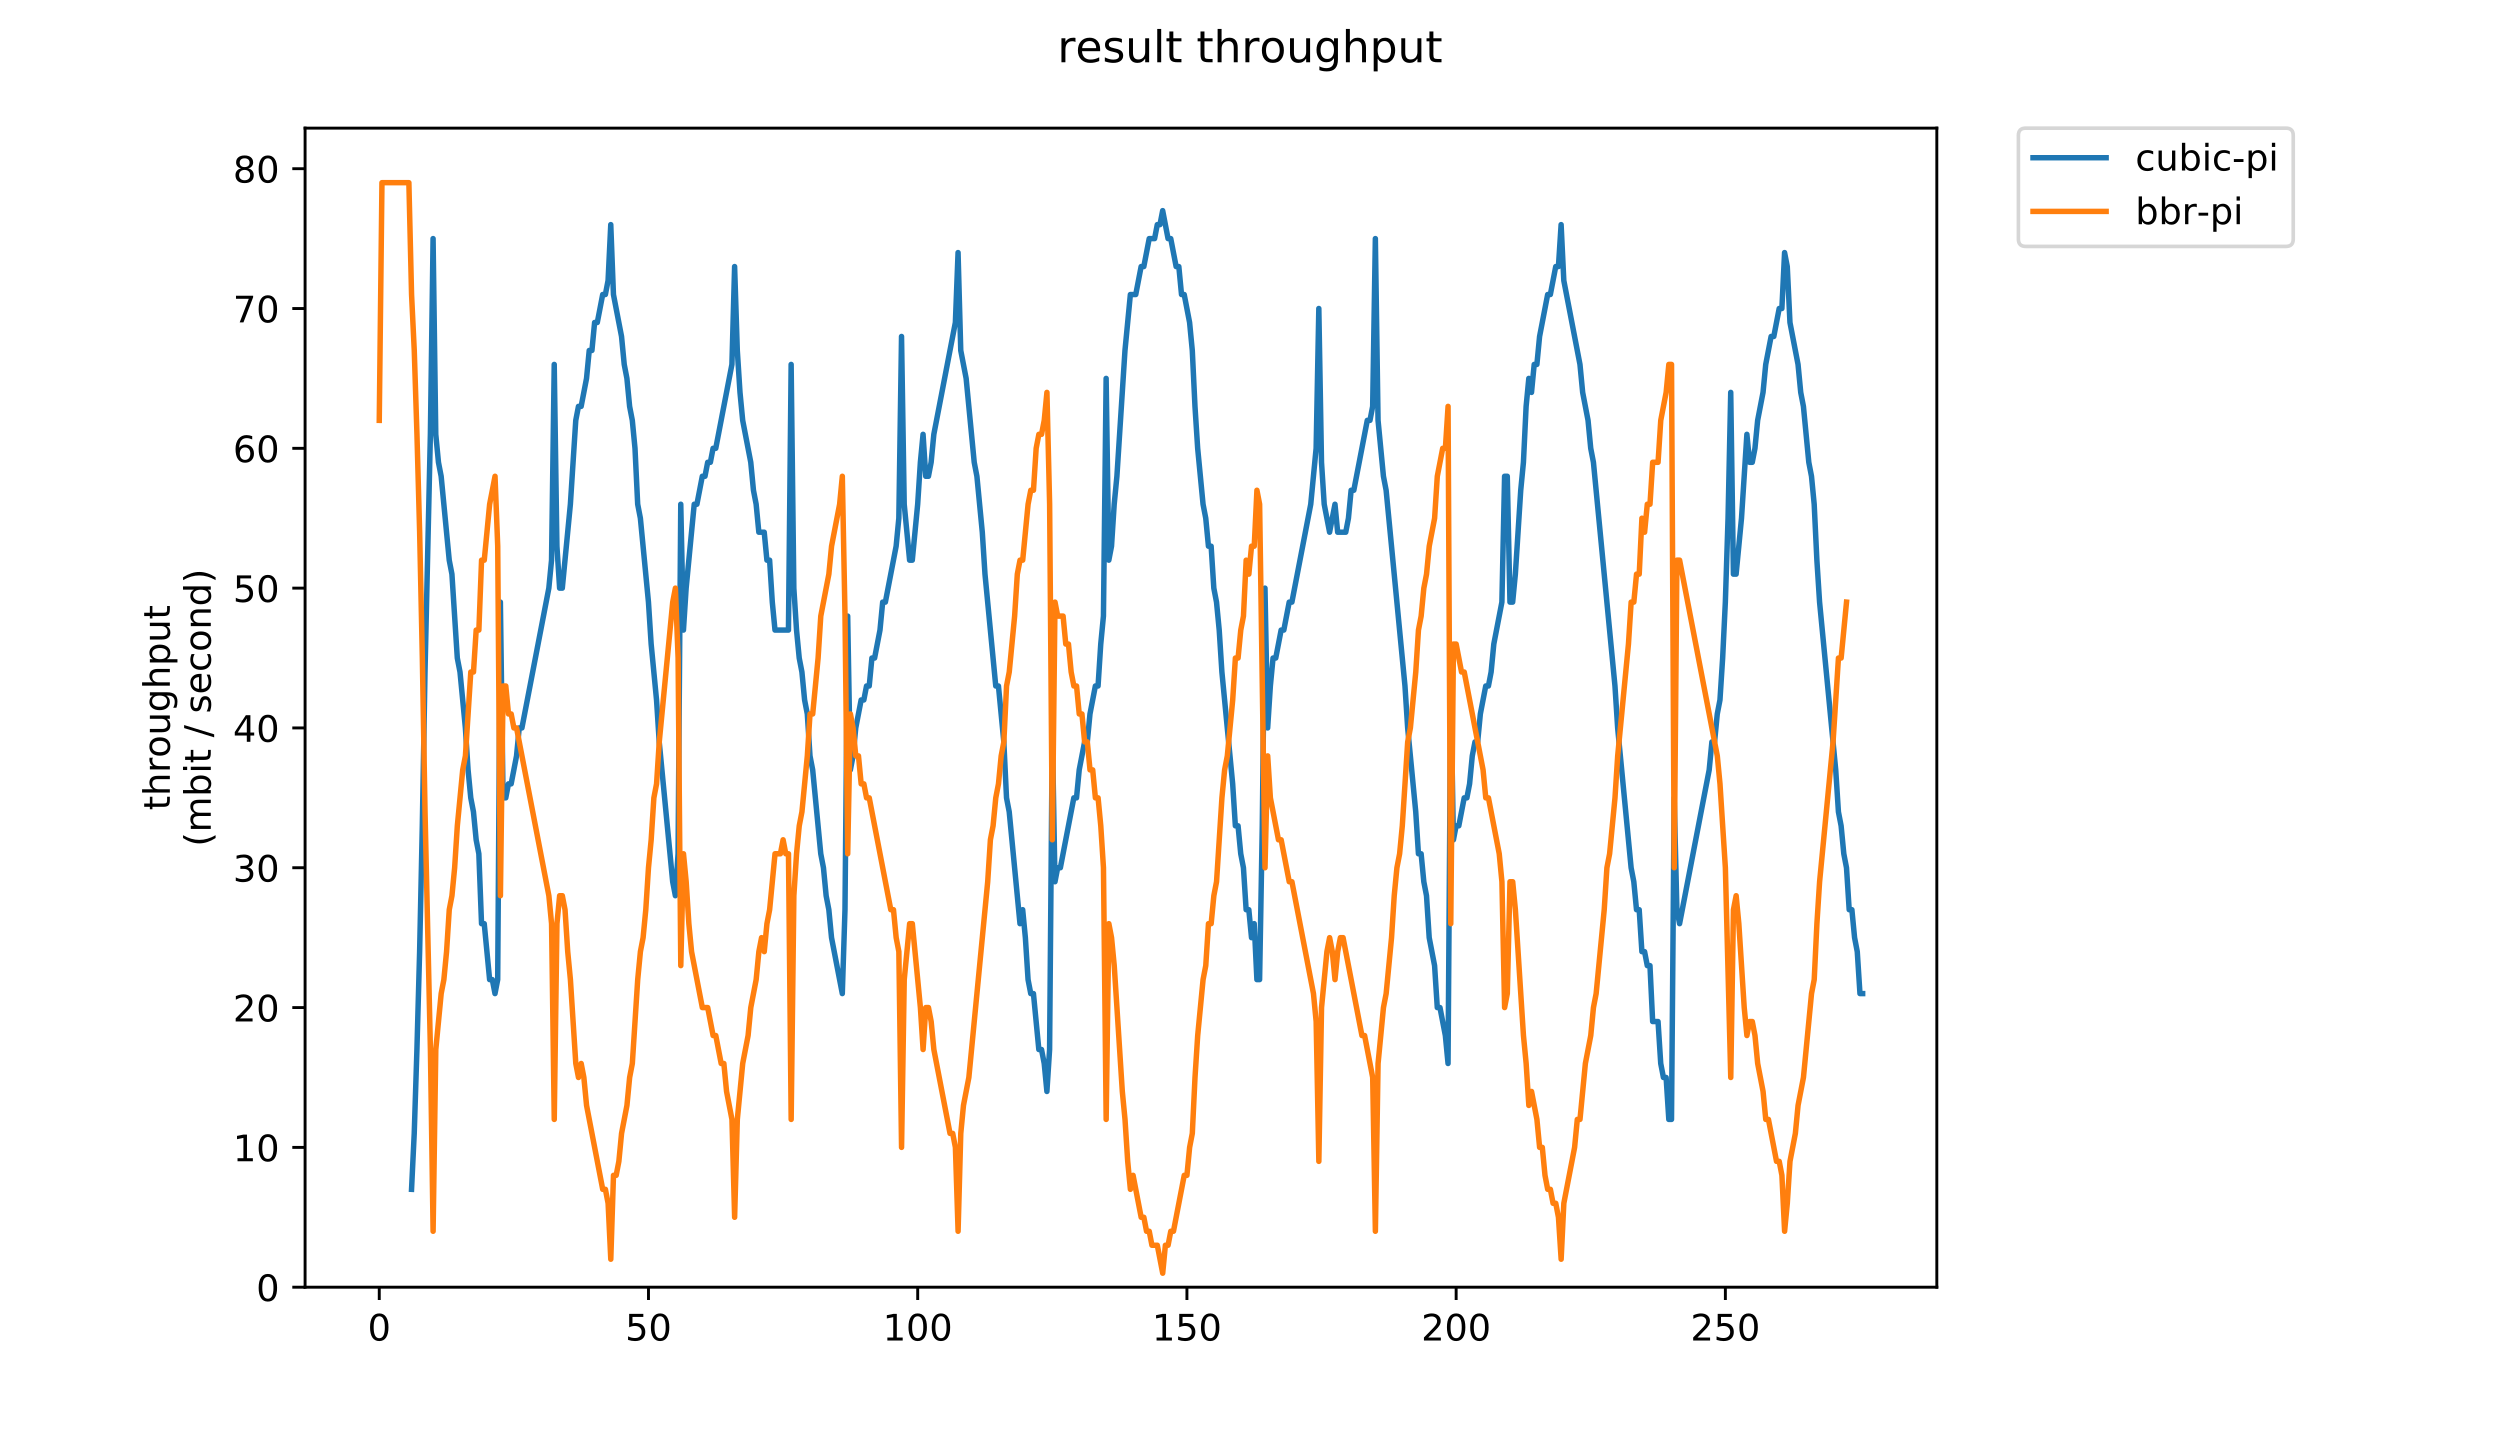 <?xml version="1.0" encoding="utf-8" standalone="no"?>
<!DOCTYPE svg PUBLIC "-//W3C//DTD SVG 1.1//EN"
  "http://www.w3.org/Graphics/SVG/1.1/DTD/svg11.dtd">
<!-- Created with matplotlib (https://matplotlib.org/) -->
<svg height="396pt" version="1.1" viewBox="0 0 684 396" width="684pt" xmlns="http://www.w3.org/2000/svg" xmlns:xlink="http://www.w3.org/1999/xlink">
 <defs>
  <style type="text/css">
*{stroke-linecap:butt;stroke-linejoin:round;}
  </style>
 </defs>
 <g id="figure_1">
  <g id="patch_1">
   <path d="M 0 396 
L 684 396 
L 684 0 
L 0 0 
z
" style="fill:#ffffff;"/>
  </g>
  <g id="axes_1">
   <g id="patch_2">
    <path d="M 83.472 352.174 
L 529.913 352.174 
L 529.913 35.062 
L 83.472 35.062 
z
" style="fill:#ffffff;"/>
   </g>
   <g id="matplotlib.axis_1">
    <g id="xtick_1">
     <g id="line2d_1">
      <defs>
       <path d="M 0 0 
L 0 3.5 
" id="m157b8469d9" style="stroke:#000000;stroke-width:0.8;"/>
      </defs>
      <g>
       <use style="stroke:#000000;stroke-width:0.8;" x="103.765" xlink:href="#m157b8469d9" y="352.174"/>
      </g>
     </g>
     <g id="text_1">
      <!-- 0 -->
      <defs>
       <path d="M 31.781 66.406 
Q 24.172 66.406 20.328 58.906 
Q 16.5 51.422 16.5 36.375 
Q 16.5 21.391 20.328 13.891 
Q 24.172 6.391 31.781 6.391 
Q 39.453 6.391 43.281 13.891 
Q 47.125 21.391 47.125 36.375 
Q 47.125 51.422 43.281 58.906 
Q 39.453 66.406 31.781 66.406 
z
M 31.781 74.219 
Q 44.047 74.219 50.516 64.516 
Q 56.984 54.828 56.984 36.375 
Q 56.984 17.969 50.516 8.266 
Q 44.047 -1.422 31.781 -1.422 
Q 19.531 -1.422 13.062 8.266 
Q 6.594 17.969 6.594 36.375 
Q 6.594 54.828 13.062 64.516 
Q 19.531 74.219 31.781 74.219 
z
" id="DejaVuSans-48"/>
      </defs>
      <g transform="translate(100.584 366.773)scale(0.1 -0.1)">
       <use xlink:href="#DejaVuSans-48"/>
      </g>
     </g>
    </g>
    <g id="xtick_2">
     <g id="line2d_2">
      <g>
       <use style="stroke:#000000;stroke-width:0.8;" x="177.424" xlink:href="#m157b8469d9" y="352.174"/>
      </g>
     </g>
     <g id="text_2">
      <!-- 50 -->
      <defs>
       <path d="M 10.797 72.906 
L 49.516 72.906 
L 49.516 64.594 
L 19.828 64.594 
L 19.828 46.734 
Q 21.969 47.469 24.109 47.828 
Q 26.266 48.188 28.422 48.188 
Q 40.625 48.188 47.75 41.5 
Q 54.891 34.812 54.891 23.391 
Q 54.891 11.625 47.562 5.094 
Q 40.234 -1.422 26.906 -1.422 
Q 22.312 -1.422 17.547 -0.641 
Q 12.797 0.141 7.719 1.703 
L 7.719 11.625 
Q 12.109 9.234 16.797 8.062 
Q 21.484 6.891 26.703 6.891 
Q 35.156 6.891 40.078 11.328 
Q 45.016 15.766 45.016 23.391 
Q 45.016 31 40.078 35.438 
Q 35.156 39.891 26.703 39.891 
Q 22.75 39.891 18.812 39.016 
Q 14.891 38.141 10.797 36.281 
z
" id="DejaVuSans-53"/>
      </defs>
      <g transform="translate(171.062 366.773)scale(0.1 -0.1)">
       <use xlink:href="#DejaVuSans-53"/>
       <use x="63.623" xlink:href="#DejaVuSans-48"/>
      </g>
     </g>
    </g>
    <g id="xtick_3">
     <g id="line2d_3">
      <g>
       <use style="stroke:#000000;stroke-width:0.8;" x="251.084" xlink:href="#m157b8469d9" y="352.174"/>
      </g>
     </g>
     <g id="text_3">
      <!-- 100 -->
      <defs>
       <path d="M 12.406 8.297 
L 28.516 8.297 
L 28.516 63.922 
L 10.984 60.406 
L 10.984 69.391 
L 28.422 72.906 
L 38.281 72.906 
L 38.281 8.297 
L 54.391 8.297 
L 54.391 0 
L 12.406 0 
z
" id="DejaVuSans-49"/>
      </defs>
      <g transform="translate(241.54 366.773)scale(0.1 -0.1)">
       <use xlink:href="#DejaVuSans-49"/>
       <use x="63.623" xlink:href="#DejaVuSans-48"/>
       <use x="127.246" xlink:href="#DejaVuSans-48"/>
      </g>
     </g>
    </g>
    <g id="xtick_4">
     <g id="line2d_4">
      <g>
       <use style="stroke:#000000;stroke-width:0.8;" x="324.743" xlink:href="#m157b8469d9" y="352.174"/>
      </g>
     </g>
     <g id="text_4">
      <!-- 150 -->
      <g transform="translate(315.199 366.773)scale(0.1 -0.1)">
       <use xlink:href="#DejaVuSans-49"/>
       <use x="63.623" xlink:href="#DejaVuSans-53"/>
       <use x="127.246" xlink:href="#DejaVuSans-48"/>
      </g>
     </g>
    </g>
    <g id="xtick_5">
     <g id="line2d_5">
      <g>
       <use style="stroke:#000000;stroke-width:0.8;" x="398.402" xlink:href="#m157b8469d9" y="352.174"/>
      </g>
     </g>
     <g id="text_5">
      <!-- 200 -->
      <defs>
       <path d="M 19.188 8.297 
L 53.609 8.297 
L 53.609 0 
L 7.328 0 
L 7.328 8.297 
Q 12.938 14.109 22.625 23.891 
Q 32.328 33.688 34.812 36.531 
Q 39.547 41.844 41.422 45.531 
Q 43.312 49.219 43.312 52.781 
Q 43.312 58.594 39.234 62.25 
Q 35.156 65.922 28.609 65.922 
Q 23.969 65.922 18.812 64.312 
Q 13.672 62.703 7.812 59.422 
L 7.812 69.391 
Q 13.766 71.781 18.938 73 
Q 24.125 74.219 28.422 74.219 
Q 39.75 74.219 46.484 68.547 
Q 53.219 62.891 53.219 53.422 
Q 53.219 48.922 51.531 44.891 
Q 49.859 40.875 45.406 35.406 
Q 44.188 33.984 37.641 27.219 
Q 31.109 20.453 19.188 8.297 
z
" id="DejaVuSans-50"/>
      </defs>
      <g transform="translate(388.858 366.773)scale(0.1 -0.1)">
       <use xlink:href="#DejaVuSans-50"/>
       <use x="63.623" xlink:href="#DejaVuSans-48"/>
       <use x="127.246" xlink:href="#DejaVuSans-48"/>
      </g>
     </g>
    </g>
    <g id="xtick_6">
     <g id="line2d_6">
      <g>
       <use style="stroke:#000000;stroke-width:0.8;" x="472.061" xlink:href="#m157b8469d9" y="352.174"/>
      </g>
     </g>
     <g id="text_6">
      <!-- 250 -->
      <g transform="translate(462.518 366.773)scale(0.1 -0.1)">
       <use xlink:href="#DejaVuSans-50"/>
       <use x="63.623" xlink:href="#DejaVuSans-53"/>
       <use x="127.246" xlink:href="#DejaVuSans-48"/>
      </g>
     </g>
    </g>
   </g>
   <g id="matplotlib.axis_2">
    <g id="ytick_1">
     <g id="line2d_7">
      <defs>
       <path d="M 0 0 
L -3.5 0 
" id="m4d32058f0b" style="stroke:#000000;stroke-width:0.8;"/>
      </defs>
      <g>
       <use style="stroke:#000000;stroke-width:0.8;" x="83.472" xlink:href="#m4d32058f0b" y="352.174"/>
      </g>
     </g>
     <g id="text_7">
      <!-- 0 -->
      <g transform="translate(70.11 355.973)scale(0.1 -0.1)">
       <use xlink:href="#DejaVuSans-48"/>
      </g>
     </g>
    </g>
    <g id="ytick_2">
     <g id="line2d_8">
      <g>
       <use style="stroke:#000000;stroke-width:0.8;" x="83.472" xlink:href="#m4d32058f0b" y="313.922"/>
      </g>
     </g>
     <g id="text_8">
      <!-- 10 -->
      <g transform="translate(63.747 317.721)scale(0.1 -0.1)">
       <use xlink:href="#DejaVuSans-49"/>
       <use x="63.623" xlink:href="#DejaVuSans-48"/>
      </g>
     </g>
    </g>
    <g id="ytick_3">
     <g id="line2d_9">
      <g>
       <use style="stroke:#000000;stroke-width:0.8;" x="83.472" xlink:href="#m4d32058f0b" y="275.67"/>
      </g>
     </g>
     <g id="text_9">
      <!-- 20 -->
      <g transform="translate(63.747 279.469)scale(0.1 -0.1)">
       <use xlink:href="#DejaVuSans-50"/>
       <use x="63.623" xlink:href="#DejaVuSans-48"/>
      </g>
     </g>
    </g>
    <g id="ytick_4">
     <g id="line2d_10">
      <g>
       <use style="stroke:#000000;stroke-width:0.8;" x="83.472" xlink:href="#m4d32058f0b" y="237.417"/>
      </g>
     </g>
     <g id="text_10">
      <!-- 30 -->
      <defs>
       <path d="M 40.578 39.312 
Q 47.656 37.797 51.625 33 
Q 55.609 28.219 55.609 21.188 
Q 55.609 10.406 48.188 4.484 
Q 40.766 -1.422 27.094 -1.422 
Q 22.516 -1.422 17.656 -0.516 
Q 12.797 0.391 7.625 2.203 
L 7.625 11.719 
Q 11.719 9.328 16.594 8.109 
Q 21.484 6.891 26.812 6.891 
Q 36.078 6.891 40.938 10.547 
Q 45.797 14.203 45.797 21.188 
Q 45.797 27.641 41.281 31.266 
Q 36.766 34.906 28.719 34.906 
L 20.219 34.906 
L 20.219 43.016 
L 29.109 43.016 
Q 36.375 43.016 40.234 45.922 
Q 44.094 48.828 44.094 54.297 
Q 44.094 59.906 40.109 62.906 
Q 36.141 65.922 28.719 65.922 
Q 24.656 65.922 20.016 65.031 
Q 15.375 64.156 9.812 62.312 
L 9.812 71.094 
Q 15.438 72.656 20.344 73.438 
Q 25.25 74.219 29.594 74.219 
Q 40.828 74.219 47.359 69.109 
Q 53.906 64.016 53.906 55.328 
Q 53.906 49.266 50.438 45.094 
Q 46.969 40.922 40.578 39.312 
z
" id="DejaVuSans-51"/>
      </defs>
      <g transform="translate(63.747 241.216)scale(0.1 -0.1)">
       <use xlink:href="#DejaVuSans-51"/>
       <use x="63.623" xlink:href="#DejaVuSans-48"/>
      </g>
     </g>
    </g>
    <g id="ytick_5">
     <g id="line2d_11">
      <g>
       <use style="stroke:#000000;stroke-width:0.8;" x="83.472" xlink:href="#m4d32058f0b" y="199.165"/>
      </g>
     </g>
     <g id="text_11">
      <!-- 40 -->
      <defs>
       <path d="M 37.797 64.312 
L 12.891 25.391 
L 37.797 25.391 
z
M 35.203 72.906 
L 47.609 72.906 
L 47.609 25.391 
L 58.016 25.391 
L 58.016 17.188 
L 47.609 17.188 
L 47.609 0 
L 37.797 0 
L 37.797 17.188 
L 4.891 17.188 
L 4.891 26.703 
z
" id="DejaVuSans-52"/>
      </defs>
      <g transform="translate(63.747 202.964)scale(0.1 -0.1)">
       <use xlink:href="#DejaVuSans-52"/>
       <use x="63.623" xlink:href="#DejaVuSans-48"/>
      </g>
     </g>
    </g>
    <g id="ytick_6">
     <g id="line2d_12">
      <g>
       <use style="stroke:#000000;stroke-width:0.8;" x="83.472" xlink:href="#m4d32058f0b" y="160.913"/>
      </g>
     </g>
     <g id="text_12">
      <!-- 50 -->
      <g transform="translate(63.747 164.712)scale(0.1 -0.1)">
       <use xlink:href="#DejaVuSans-53"/>
       <use x="63.623" xlink:href="#DejaVuSans-48"/>
      </g>
     </g>
    </g>
    <g id="ytick_7">
     <g id="line2d_13">
      <g>
       <use style="stroke:#000000;stroke-width:0.8;" x="83.472" xlink:href="#m4d32058f0b" y="122.66"/>
      </g>
     </g>
     <g id="text_13">
      <!-- 60 -->
      <defs>
       <path d="M 33.016 40.375 
Q 26.375 40.375 22.484 35.828 
Q 18.609 31.297 18.609 23.391 
Q 18.609 15.531 22.484 10.953 
Q 26.375 6.391 33.016 6.391 
Q 39.656 6.391 43.531 10.953 
Q 47.406 15.531 47.406 23.391 
Q 47.406 31.297 43.531 35.828 
Q 39.656 40.375 33.016 40.375 
z
M 52.594 71.297 
L 52.594 62.312 
Q 48.875 64.062 45.094 64.984 
Q 41.312 65.922 37.594 65.922 
Q 27.828 65.922 22.672 59.328 
Q 17.531 52.734 16.797 39.406 
Q 19.672 43.656 24.016 45.922 
Q 28.375 48.188 33.594 48.188 
Q 44.578 48.188 50.953 41.516 
Q 57.328 34.859 57.328 23.391 
Q 57.328 12.156 50.688 5.359 
Q 44.047 -1.422 33.016 -1.422 
Q 20.359 -1.422 13.672 8.266 
Q 6.984 17.969 6.984 36.375 
Q 6.984 53.656 15.188 63.938 
Q 23.391 74.219 37.203 74.219 
Q 40.922 74.219 44.703 73.484 
Q 48.484 72.75 52.594 71.297 
z
" id="DejaVuSans-54"/>
      </defs>
      <g transform="translate(63.747 126.46)scale(0.1 -0.1)">
       <use xlink:href="#DejaVuSans-54"/>
       <use x="63.623" xlink:href="#DejaVuSans-48"/>
      </g>
     </g>
    </g>
    <g id="ytick_8">
     <g id="line2d_14">
      <g>
       <use style="stroke:#000000;stroke-width:0.8;" x="83.472" xlink:href="#m4d32058f0b" y="84.408"/>
      </g>
     </g>
     <g id="text_14">
      <!-- 70 -->
      <defs>
       <path d="M 8.203 72.906 
L 55.078 72.906 
L 55.078 68.703 
L 28.609 0 
L 18.312 0 
L 43.219 64.594 
L 8.203 64.594 
z
" id="DejaVuSans-55"/>
      </defs>
      <g transform="translate(63.747 88.207)scale(0.1 -0.1)">
       <use xlink:href="#DejaVuSans-55"/>
       <use x="63.623" xlink:href="#DejaVuSans-48"/>
      </g>
     </g>
    </g>
    <g id="ytick_9">
     <g id="line2d_15">
      <g>
       <use style="stroke:#000000;stroke-width:0.8;" x="83.472" xlink:href="#m4d32058f0b" y="46.156"/>
      </g>
     </g>
     <g id="text_15">
      <!-- 80 -->
      <defs>
       <path d="M 31.781 34.625 
Q 24.75 34.625 20.719 30.859 
Q 16.703 27.094 16.703 20.516 
Q 16.703 13.922 20.719 10.156 
Q 24.75 6.391 31.781 6.391 
Q 38.812 6.391 42.859 10.172 
Q 46.922 13.969 46.922 20.516 
Q 46.922 27.094 42.891 30.859 
Q 38.875 34.625 31.781 34.625 
z
M 21.922 38.812 
Q 15.578 40.375 12.031 44.719 
Q 8.5 49.078 8.5 55.328 
Q 8.5 64.062 14.719 69.141 
Q 20.953 74.219 31.781 74.219 
Q 42.672 74.219 48.875 69.141 
Q 55.078 64.062 55.078 55.328 
Q 55.078 49.078 51.531 44.719 
Q 48 40.375 41.703 38.812 
Q 48.828 37.156 52.797 32.312 
Q 56.781 27.484 56.781 20.516 
Q 56.781 9.906 50.312 4.234 
Q 43.844 -1.422 31.781 -1.422 
Q 19.734 -1.422 13.25 4.234 
Q 6.781 9.906 6.781 20.516 
Q 6.781 27.484 10.781 32.312 
Q 14.797 37.156 21.922 38.812 
z
M 18.312 54.391 
Q 18.312 48.734 21.844 45.562 
Q 25.391 42.391 31.781 42.391 
Q 38.141 42.391 41.719 45.562 
Q 45.312 48.734 45.312 54.391 
Q 45.312 60.062 41.719 63.234 
Q 38.141 66.406 31.781 66.406 
Q 25.391 66.406 21.844 63.234 
Q 18.312 60.062 18.312 54.391 
z
" id="DejaVuSans-56"/>
      </defs>
      <g transform="translate(63.747 49.955)scale(0.1 -0.1)">
       <use xlink:href="#DejaVuSans-56"/>
       <use x="63.623" xlink:href="#DejaVuSans-48"/>
      </g>
     </g>
    </g>
    <g id="text_16">
     <!-- throughput -->
     <defs>
      <path d="M 18.312 70.219 
L 18.312 54.688 
L 36.812 54.688 
L 36.812 47.703 
L 18.312 47.703 
L 18.312 18.016 
Q 18.312 11.328 20.141 9.422 
Q 21.969 7.516 27.594 7.516 
L 36.812 7.516 
L 36.812 0 
L 27.594 0 
Q 17.188 0 13.234 3.875 
Q 9.281 7.766 9.281 18.016 
L 9.281 47.703 
L 2.688 47.703 
L 2.688 54.688 
L 9.281 54.688 
L 9.281 70.219 
z
" id="DejaVuSans-116"/>
      <path d="M 54.891 33.016 
L 54.891 0 
L 45.906 0 
L 45.906 32.719 
Q 45.906 40.484 42.875 44.328 
Q 39.844 48.188 33.797 48.188 
Q 26.516 48.188 22.312 43.547 
Q 18.109 38.922 18.109 30.906 
L 18.109 0 
L 9.078 0 
L 9.078 75.984 
L 18.109 75.984 
L 18.109 46.188 
Q 21.344 51.125 25.703 53.562 
Q 30.078 56 35.797 56 
Q 45.219 56 50.047 50.172 
Q 54.891 44.344 54.891 33.016 
z
" id="DejaVuSans-104"/>
      <path d="M 41.109 46.297 
Q 39.594 47.172 37.812 47.578 
Q 36.031 48 33.891 48 
Q 26.266 48 22.188 43.047 
Q 18.109 38.094 18.109 28.812 
L 18.109 0 
L 9.078 0 
L 9.078 54.688 
L 18.109 54.688 
L 18.109 46.188 
Q 20.953 51.172 25.484 53.578 
Q 30.031 56 36.531 56 
Q 37.453 56 38.578 55.875 
Q 39.703 55.766 41.062 55.516 
z
" id="DejaVuSans-114"/>
      <path d="M 30.609 48.391 
Q 23.391 48.391 19.188 42.75 
Q 14.984 37.109 14.984 27.297 
Q 14.984 17.484 19.156 11.844 
Q 23.344 6.203 30.609 6.203 
Q 37.797 6.203 41.984 11.859 
Q 46.188 17.531 46.188 27.297 
Q 46.188 37.016 41.984 42.703 
Q 37.797 48.391 30.609 48.391 
z
M 30.609 56 
Q 42.328 56 49.016 48.375 
Q 55.719 40.766 55.719 27.297 
Q 55.719 13.875 49.016 6.219 
Q 42.328 -1.422 30.609 -1.422 
Q 18.844 -1.422 12.172 6.219 
Q 5.516 13.875 5.516 27.297 
Q 5.516 40.766 12.172 48.375 
Q 18.844 56 30.609 56 
z
" id="DejaVuSans-111"/>
      <path d="M 8.5 21.578 
L 8.5 54.688 
L 17.484 54.688 
L 17.484 21.922 
Q 17.484 14.156 20.5 10.266 
Q 23.531 6.391 29.594 6.391 
Q 36.859 6.391 41.078 11.031 
Q 45.312 15.672 45.312 23.688 
L 45.312 54.688 
L 54.297 54.688 
L 54.297 0 
L 45.312 0 
L 45.312 8.406 
Q 42.047 3.422 37.719 1 
Q 33.406 -1.422 27.688 -1.422 
Q 18.266 -1.422 13.375 4.438 
Q 8.5 10.297 8.5 21.578 
z
M 31.109 56 
z
" id="DejaVuSans-117"/>
      <path d="M 45.406 27.984 
Q 45.406 37.75 41.375 43.109 
Q 37.359 48.484 30.078 48.484 
Q 22.859 48.484 18.828 43.109 
Q 14.797 37.75 14.797 27.984 
Q 14.797 18.266 18.828 12.891 
Q 22.859 7.516 30.078 7.516 
Q 37.359 7.516 41.375 12.891 
Q 45.406 18.266 45.406 27.984 
z
M 54.391 6.781 
Q 54.391 -7.172 48.188 -13.984 
Q 42 -20.797 29.203 -20.797 
Q 24.469 -20.797 20.266 -20.094 
Q 16.062 -19.391 12.109 -17.922 
L 12.109 -9.188 
Q 16.062 -11.328 19.922 -12.344 
Q 23.781 -13.375 27.781 -13.375 
Q 36.625 -13.375 41.016 -8.766 
Q 45.406 -4.156 45.406 5.172 
L 45.406 9.625 
Q 42.625 4.781 38.281 2.391 
Q 33.938 0 27.875 0 
Q 17.828 0 11.672 7.656 
Q 5.516 15.328 5.516 27.984 
Q 5.516 40.672 11.672 48.328 
Q 17.828 56 27.875 56 
Q 33.938 56 38.281 53.609 
Q 42.625 51.219 45.406 46.391 
L 45.406 54.688 
L 54.391 54.688 
z
" id="DejaVuSans-103"/>
      <path d="M 18.109 8.203 
L 18.109 -20.797 
L 9.078 -20.797 
L 9.078 54.688 
L 18.109 54.688 
L 18.109 46.391 
Q 20.953 51.266 25.266 53.625 
Q 29.594 56 35.594 56 
Q 45.562 56 51.781 48.094 
Q 58.016 40.188 58.016 27.297 
Q 58.016 14.406 51.781 6.484 
Q 45.562 -1.422 35.594 -1.422 
Q 29.594 -1.422 25.266 0.953 
Q 20.953 3.328 18.109 8.203 
z
M 48.688 27.297 
Q 48.688 37.203 44.609 42.844 
Q 40.531 48.484 33.406 48.484 
Q 26.266 48.484 22.188 42.844 
Q 18.109 37.203 18.109 27.297 
Q 18.109 17.391 22.188 11.75 
Q 26.266 6.109 33.406 6.109 
Q 40.531 6.109 44.609 11.75 
Q 48.688 17.391 48.688 27.297 
z
" id="DejaVuSans-112"/>
     </defs>
     <g transform="translate(46.47 221.675)rotate(-90)scale(0.1 -0.1)">
      <use xlink:href="#DejaVuSans-116"/>
      <use x="39.209" xlink:href="#DejaVuSans-104"/>
      <use x="102.588" xlink:href="#DejaVuSans-114"/>
      <use x="143.67" xlink:href="#DejaVuSans-111"/>
      <use x="204.852" xlink:href="#DejaVuSans-117"/>
      <use x="268.23" xlink:href="#DejaVuSans-103"/>
      <use x="331.707" xlink:href="#DejaVuSans-104"/>
      <use x="395.086" xlink:href="#DejaVuSans-112"/>
      <use x="458.562" xlink:href="#DejaVuSans-117"/>
      <use x="521.941" xlink:href="#DejaVuSans-116"/>
     </g>
     <!-- (mbit / second) -->
     <defs>
      <path d="M 31 75.875 
Q 24.469 64.656 21.281 53.656 
Q 18.109 42.672 18.109 31.391 
Q 18.109 20.125 21.312 9.062 
Q 24.516 -2 31 -13.188 
L 23.188 -13.188 
Q 15.875 -1.703 12.234 9.375 
Q 8.594 20.453 8.594 31.391 
Q 8.594 42.281 12.203 53.312 
Q 15.828 64.359 23.188 75.875 
z
" id="DejaVuSans-40"/>
      <path d="M 52 44.188 
Q 55.375 50.25 60.062 53.125 
Q 64.75 56 71.094 56 
Q 79.641 56 84.281 50.016 
Q 88.922 44.047 88.922 33.016 
L 88.922 0 
L 79.891 0 
L 79.891 32.719 
Q 79.891 40.578 77.094 44.375 
Q 74.312 48.188 68.609 48.188 
Q 61.625 48.188 57.562 43.547 
Q 53.516 38.922 53.516 30.906 
L 53.516 0 
L 44.484 0 
L 44.484 32.719 
Q 44.484 40.625 41.703 44.406 
Q 38.922 48.188 33.109 48.188 
Q 26.219 48.188 22.156 43.531 
Q 18.109 38.875 18.109 30.906 
L 18.109 0 
L 9.078 0 
L 9.078 54.688 
L 18.109 54.688 
L 18.109 46.188 
Q 21.188 51.219 25.484 53.609 
Q 29.781 56 35.688 56 
Q 41.656 56 45.828 52.969 
Q 50 49.953 52 44.188 
z
" id="DejaVuSans-109"/>
      <path d="M 48.688 27.297 
Q 48.688 37.203 44.609 42.844 
Q 40.531 48.484 33.406 48.484 
Q 26.266 48.484 22.188 42.844 
Q 18.109 37.203 18.109 27.297 
Q 18.109 17.391 22.188 11.75 
Q 26.266 6.109 33.406 6.109 
Q 40.531 6.109 44.609 11.75 
Q 48.688 17.391 48.688 27.297 
z
M 18.109 46.391 
Q 20.953 51.266 25.266 53.625 
Q 29.594 56 35.594 56 
Q 45.562 56 51.781 48.094 
Q 58.016 40.188 58.016 27.297 
Q 58.016 14.406 51.781 6.484 
Q 45.562 -1.422 35.594 -1.422 
Q 29.594 -1.422 25.266 0.953 
Q 20.953 3.328 18.109 8.203 
L 18.109 0 
L 9.078 0 
L 9.078 75.984 
L 18.109 75.984 
z
" id="DejaVuSans-98"/>
      <path d="M 9.422 54.688 
L 18.406 54.688 
L 18.406 0 
L 9.422 0 
z
M 9.422 75.984 
L 18.406 75.984 
L 18.406 64.594 
L 9.422 64.594 
z
" id="DejaVuSans-105"/>
      <path id="DejaVuSans-32"/>
      <path d="M 25.391 72.906 
L 33.688 72.906 
L 8.297 -9.281 
L 0 -9.281 
z
" id="DejaVuSans-47"/>
      <path d="M 44.281 53.078 
L 44.281 44.578 
Q 40.484 46.531 36.375 47.5 
Q 32.281 48.484 27.875 48.484 
Q 21.188 48.484 17.844 46.438 
Q 14.5 44.391 14.5 40.281 
Q 14.5 37.156 16.891 35.375 
Q 19.281 33.594 26.516 31.984 
L 29.594 31.297 
Q 39.156 29.25 43.188 25.516 
Q 47.219 21.781 47.219 15.094 
Q 47.219 7.469 41.188 3.016 
Q 35.156 -1.422 24.609 -1.422 
Q 20.219 -1.422 15.453 -0.562 
Q 10.688 0.297 5.422 2 
L 5.422 11.281 
Q 10.406 8.688 15.234 7.391 
Q 20.062 6.109 24.812 6.109 
Q 31.156 6.109 34.562 8.281 
Q 37.984 10.453 37.984 14.406 
Q 37.984 18.062 35.516 20.016 
Q 33.062 21.969 24.703 23.781 
L 21.578 24.516 
Q 13.234 26.266 9.516 29.906 
Q 5.812 33.547 5.812 39.891 
Q 5.812 47.609 11.281 51.797 
Q 16.75 56 26.812 56 
Q 31.781 56 36.172 55.266 
Q 40.578 54.547 44.281 53.078 
z
" id="DejaVuSans-115"/>
      <path d="M 56.203 29.594 
L 56.203 25.203 
L 14.891 25.203 
Q 15.484 15.922 20.484 11.062 
Q 25.484 6.203 34.422 6.203 
Q 39.594 6.203 44.453 7.469 
Q 49.312 8.734 54.109 11.281 
L 54.109 2.781 
Q 49.266 0.734 44.188 -0.344 
Q 39.109 -1.422 33.891 -1.422 
Q 20.797 -1.422 13.156 6.188 
Q 5.516 13.812 5.516 26.812 
Q 5.516 40.234 12.766 48.109 
Q 20.016 56 32.328 56 
Q 43.359 56 49.781 48.891 
Q 56.203 41.797 56.203 29.594 
z
M 47.219 32.234 
Q 47.125 39.594 43.094 43.984 
Q 39.062 48.391 32.422 48.391 
Q 24.906 48.391 20.391 44.141 
Q 15.875 39.891 15.188 32.172 
z
" id="DejaVuSans-101"/>
      <path d="M 48.781 52.594 
L 48.781 44.188 
Q 44.969 46.297 41.141 47.344 
Q 37.312 48.391 33.406 48.391 
Q 24.656 48.391 19.812 42.844 
Q 14.984 37.312 14.984 27.297 
Q 14.984 17.281 19.812 11.734 
Q 24.656 6.203 33.406 6.203 
Q 37.312 6.203 41.141 7.25 
Q 44.969 8.297 48.781 10.406 
L 48.781 2.094 
Q 45.016 0.344 40.984 -0.531 
Q 36.969 -1.422 32.422 -1.422 
Q 20.062 -1.422 12.781 6.344 
Q 5.516 14.109 5.516 27.297 
Q 5.516 40.672 12.859 48.328 
Q 20.219 56 33.016 56 
Q 37.156 56 41.109 55.141 
Q 45.062 54.297 48.781 52.594 
z
" id="DejaVuSans-99"/>
      <path d="M 54.891 33.016 
L 54.891 0 
L 45.906 0 
L 45.906 32.719 
Q 45.906 40.484 42.875 44.328 
Q 39.844 48.188 33.797 48.188 
Q 26.516 48.188 22.312 43.547 
Q 18.109 38.922 18.109 30.906 
L 18.109 0 
L 9.078 0 
L 9.078 54.688 
L 18.109 54.688 
L 18.109 46.188 
Q 21.344 51.125 25.703 53.562 
Q 30.078 56 35.797 56 
Q 45.219 56 50.047 50.172 
Q 54.891 44.344 54.891 33.016 
z
" id="DejaVuSans-110"/>
      <path d="M 45.406 46.391 
L 45.406 75.984 
L 54.391 75.984 
L 54.391 0 
L 45.406 0 
L 45.406 8.203 
Q 42.578 3.328 38.25 0.953 
Q 33.938 -1.422 27.875 -1.422 
Q 17.969 -1.422 11.734 6.484 
Q 5.516 14.406 5.516 27.297 
Q 5.516 40.188 11.734 48.094 
Q 17.969 56 27.875 56 
Q 33.938 56 38.25 53.625 
Q 42.578 51.266 45.406 46.391 
z
M 14.797 27.297 
Q 14.797 17.391 18.875 11.75 
Q 22.953 6.109 30.078 6.109 
Q 37.203 6.109 41.297 11.75 
Q 45.406 17.391 45.406 27.297 
Q 45.406 37.203 41.297 42.844 
Q 37.203 48.484 30.078 48.484 
Q 22.953 48.484 18.875 42.844 
Q 14.797 37.203 14.797 27.297 
z
" id="DejaVuSans-100"/>
      <path d="M 8.016 75.875 
L 15.828 75.875 
Q 23.141 64.359 26.781 53.312 
Q 30.422 42.281 30.422 31.391 
Q 30.422 20.453 26.781 9.375 
Q 23.141 -1.703 15.828 -13.188 
L 8.016 -13.188 
Q 14.5 -2 17.703 9.062 
Q 20.906 20.125 20.906 31.391 
Q 20.906 42.672 17.703 53.656 
Q 14.5 64.656 8.016 75.875 
z
" id="DejaVuSans-41"/>
     </defs>
     <g transform="translate(57.668 231.609)rotate(-90)scale(0.1 -0.1)">
      <use xlink:href="#DejaVuSans-40"/>
      <use x="39.014" xlink:href="#DejaVuSans-109"/>
      <use x="136.426" xlink:href="#DejaVuSans-98"/>
      <use x="199.902" xlink:href="#DejaVuSans-105"/>
      <use x="227.686" xlink:href="#DejaVuSans-116"/>
      <use x="266.895" xlink:href="#DejaVuSans-32"/>
      <use x="298.682" xlink:href="#DejaVuSans-47"/>
      <use x="332.373" xlink:href="#DejaVuSans-32"/>
      <use x="364.16" xlink:href="#DejaVuSans-115"/>
      <use x="416.26" xlink:href="#DejaVuSans-101"/>
      <use x="477.783" xlink:href="#DejaVuSans-99"/>
      <use x="532.764" xlink:href="#DejaVuSans-111"/>
      <use x="593.945" xlink:href="#DejaVuSans-110"/>
      <use x="657.324" xlink:href="#DejaVuSans-100"/>
      <use x="720.801" xlink:href="#DejaVuSans-41"/>
     </g>
    </g>
   </g>
   <g id="line2d_16">
    <path clip-path="url(#pa4c622eb8d)" d="M 112.597 325.398 
L 113.333 310.097 
L 114.07 287.145 
L 114.807 260.369 
L 115.543 225.942 
L 116.28 183.864 
L 117.753 118.835 
L 118.49 65.282 
L 119.226 118.835 
L 119.963 126.486 
L 120.699 130.311 
L 122.909 153.262 
L 123.646 157.087 
L 125.119 180.039 
L 125.856 183.864 
L 127.329 199.165 
L 128.065 210.641 
L 128.802 218.291 
L 129.538 222.116 
L 130.275 229.767 
L 131.012 233.592 
L 131.748 252.718 
L 132.485 252.718 
L 133.958 268.019 
L 134.695 268.019 
L 135.431 271.844 
L 136.168 268.019 
L 136.904 164.738 
L 137.641 218.291 
L 138.378 218.291 
L 139.114 214.466 
L 139.851 214.466 
L 141.324 206.815 
L 142.061 199.165 
L 142.797 199.165 
L 150.163 160.913 
L 150.9 153.262 
L 151.636 99.709 
L 152.373 149.437 
L 153.109 160.913 
L 153.846 160.913 
L 156.056 137.961 
L 157.529 115.01 
L 158.266 111.185 
L 159.002 111.185 
L 160.475 103.534 
L 161.212 95.884 
L 161.949 95.884 
L 162.685 88.233 
L 163.422 88.233 
L 164.895 80.583 
L 165.632 80.583 
L 166.368 76.758 
L 167.105 61.457 
L 167.841 80.583 
L 170.051 92.058 
L 170.788 99.709 
L 171.524 103.534 
L 172.261 111.185 
L 172.997 115.01 
L 173.734 122.66 
L 174.471 137.961 
L 175.207 141.786 
L 177.417 164.738 
L 178.154 176.214 
L 179.627 191.514 
L 180.363 202.99 
L 184.046 241.242 
L 184.783 245.068 
L 185.52 233.592 
L 186.256 137.961 
L 186.993 172.388 
L 187.729 160.913 
L 189.939 137.961 
L 190.676 137.961 
L 192.149 130.311 
L 192.885 130.311 
L 193.622 126.486 
L 194.359 126.486 
L 195.095 122.66 
L 195.832 122.66 
L 200.251 99.709 
L 200.988 72.932 
L 201.725 95.884 
L 202.461 107.359 
L 203.198 115.01 
L 205.408 126.486 
L 206.144 134.136 
L 206.881 137.961 
L 207.617 145.612 
L 209.09 145.612 
L 209.827 153.262 
L 210.564 153.262 
L 211.3 164.738 
L 212.037 172.388 
L 215.72 172.388 
L 216.456 99.709 
L 217.193 160.913 
L 217.93 172.388 
L 218.666 180.039 
L 219.403 183.864 
L 220.139 191.514 
L 220.876 195.34 
L 221.613 206.815 
L 222.349 210.641 
L 224.559 233.592 
L 225.296 237.417 
L 226.032 245.068 
L 226.769 248.893 
L 227.505 256.543 
L 230.452 271.844 
L 231.188 248.893 
L 231.925 168.563 
L 232.661 210.641 
L 233.398 206.815 
L 234.135 199.165 
L 235.608 191.514 
L 236.344 191.514 
L 237.081 187.689 
L 237.818 187.689 
L 238.554 180.039 
L 239.291 180.039 
L 240.764 172.388 
L 241.501 164.738 
L 242.237 164.738 
L 245.183 149.437 
L 245.92 141.786 
L 246.657 92.058 
L 247.393 137.961 
L 248.866 153.262 
L 249.603 153.262 
L 251.076 137.961 
L 251.813 126.486 
L 252.549 118.835 
L 253.286 130.311 
L 254.023 130.311 
L 254.759 126.486 
L 255.496 118.835 
L 261.389 88.233 
L 262.125 69.107 
L 262.862 95.884 
L 264.335 103.534 
L 266.545 126.486 
L 267.281 130.311 
L 268.754 145.612 
L 269.491 157.087 
L 272.437 187.689 
L 273.174 187.689 
L 274.647 202.99 
L 275.384 218.291 
L 276.12 222.116 
L 279.067 252.718 
L 279.803 248.893 
L 280.54 256.543 
L 281.277 268.019 
L 282.013 271.844 
L 282.75 271.844 
L 284.223 287.145 
L 284.959 287.145 
L 285.696 290.97 
L 286.433 298.621 
L 287.169 287.145 
L 287.906 199.165 
L 288.642 241.242 
L 289.379 237.417 
L 290.116 237.417 
L 293.799 218.291 
L 294.535 218.291 
L 295.272 210.641 
L 296.745 202.99 
L 297.482 202.99 
L 298.218 195.34 
L 299.691 187.689 
L 300.428 187.689 
L 301.165 176.214 
L 301.901 168.563 
L 302.638 103.534 
L 303.374 153.262 
L 304.111 149.437 
L 304.847 137.961 
L 305.584 130.311 
L 307.794 95.884 
L 309.267 80.583 
L 310.74 80.583 
L 312.213 72.932 
L 312.95 72.932 
L 314.423 65.282 
L 315.896 65.282 
L 316.633 61.457 
L 317.37 61.457 
L 318.106 57.631 
L 319.579 65.282 
L 320.316 65.282 
L 321.789 72.932 
L 322.526 72.932 
L 323.262 80.583 
L 323.999 80.583 
L 325.472 88.233 
L 326.209 95.884 
L 326.945 111.185 
L 327.682 122.66 
L 329.155 137.961 
L 329.892 141.786 
L 330.628 149.437 
L 331.365 149.437 
L 332.101 160.913 
L 332.838 164.738 
L 333.575 172.388 
L 334.311 183.864 
L 337.258 214.466 
L 337.994 225.942 
L 338.731 225.942 
L 339.467 233.592 
L 340.204 237.417 
L 340.941 248.893 
L 341.677 248.893 
L 342.414 256.543 
L 343.15 252.718 
L 343.887 268.019 
L 344.623 268.019 
L 345.36 225.942 
L 346.097 160.913 
L 346.833 199.165 
L 347.57 187.689 
L 348.306 180.039 
L 349.043 180.039 
L 350.516 172.388 
L 351.253 172.388 
L 352.726 164.738 
L 353.463 164.738 
L 358.619 137.961 
L 360.092 122.66 
L 360.829 84.408 
L 361.565 126.486 
L 362.302 137.961 
L 363.775 145.612 
L 365.248 137.961 
L 365.985 145.612 
L 368.194 145.612 
L 368.931 141.786 
L 369.668 134.136 
L 370.404 134.136 
L 374.087 115.01 
L 374.824 115.01 
L 375.56 111.185 
L 376.297 65.282 
L 377.034 115.01 
L 378.507 130.311 
L 379.243 134.136 
L 384.399 187.689 
L 385.136 199.165 
L 387.346 222.116 
L 388.082 233.592 
L 388.819 233.592 
L 389.556 241.242 
L 390.292 245.068 
L 391.029 256.543 
L 392.502 264.194 
L 393.239 275.67 
L 393.975 275.67 
L 395.448 283.32 
L 396.185 290.97 
L 396.922 187.689 
L 397.658 229.767 
L 398.395 225.942 
L 399.131 225.942 
L 400.605 218.291 
L 401.341 218.291 
L 402.078 214.466 
L 402.814 206.815 
L 403.551 202.99 
L 404.287 202.99 
L 405.024 195.34 
L 406.497 187.689 
L 407.234 187.689 
L 407.97 183.864 
L 408.707 176.214 
L 410.917 164.738 
L 411.653 130.311 
L 412.39 130.311 
L 413.127 164.738 
L 413.863 164.738 
L 414.6 157.087 
L 416.073 134.136 
L 416.81 126.486 
L 417.546 111.185 
L 418.283 103.534 
L 419.019 107.359 
L 419.756 99.709 
L 420.493 99.709 
L 421.229 92.058 
L 423.439 80.583 
L 424.175 80.583 
L 425.649 72.932 
L 426.385 72.932 
L 427.122 61.457 
L 427.858 76.758 
L 432.278 99.709 
L 433.015 107.359 
L 434.488 115.01 
L 435.224 122.66 
L 435.961 126.486 
L 441.854 187.689 
L 442.59 199.165 
L 446.273 237.417 
L 447.01 241.242 
L 447.746 248.893 
L 448.483 248.893 
L 449.22 260.369 
L 449.956 260.369 
L 450.693 264.194 
L 451.429 264.194 
L 452.166 279.495 
L 453.639 279.495 
L 454.376 290.97 
L 455.112 294.796 
L 455.849 294.796 
L 456.586 306.271 
L 457.322 306.271 
L 458.059 218.291 
L 458.795 248.893 
L 459.532 252.718 
L 467.634 210.641 
L 468.371 202.99 
L 469.108 202.99 
L 469.844 195.34 
L 470.581 191.514 
L 471.317 180.039 
L 472.054 164.738 
L 472.791 141.786 
L 473.527 107.359 
L 474.264 157.087 
L 475 157.087 
L 476.474 141.786 
L 477.947 118.835 
L 478.683 126.486 
L 479.42 126.486 
L 480.157 122.66 
L 480.893 115.01 
L 482.366 107.359 
L 483.103 99.709 
L 484.576 92.058 
L 485.313 92.058 
L 486.786 84.408 
L 487.522 84.408 
L 488.259 69.107 
L 488.996 72.932 
L 489.732 88.233 
L 491.942 99.709 
L 492.679 107.359 
L 493.415 111.185 
L 494.888 126.486 
L 495.625 130.311 
L 496.362 137.961 
L 497.098 153.262 
L 497.835 164.738 
L 502.254 210.641 
L 502.991 222.116 
L 503.727 225.942 
L 504.464 233.592 
L 505.201 237.417 
L 505.937 248.893 
L 506.674 248.893 
L 507.41 256.543 
L 508.147 260.369 
L 508.884 271.844 
L 509.62 271.844 
L 509.62 271.844 
" style="fill:none;stroke:#1f77b4;stroke-linecap:square;stroke-width:1.5;"/>
   </g>
   <g id="line2d_17">
    <path clip-path="url(#pa4c622eb8d)" d="M 103.765 115.01 
L 104.502 49.981 
L 111.868 49.981 
L 112.604 80.583 
L 113.341 95.884 
L 114.077 118.835 
L 114.814 145.612 
L 115.551 180.039 
L 116.287 222.116 
L 117.76 287.145 
L 118.497 336.873 
L 119.234 287.145 
L 120.707 271.844 
L 121.443 268.019 
L 122.18 260.369 
L 122.917 248.893 
L 123.653 245.068 
L 124.39 237.417 
L 125.126 225.942 
L 126.599 210.641 
L 127.336 206.815 
L 128.809 183.864 
L 129.546 183.864 
L 130.282 172.388 
L 131.019 172.388 
L 131.756 153.262 
L 132.492 153.262 
L 133.965 137.961 
L 135.439 130.311 
L 136.175 149.437 
L 136.912 245.068 
L 137.648 187.689 
L 138.385 187.689 
L 139.122 195.34 
L 139.858 195.34 
L 140.595 199.165 
L 141.331 199.165 
L 150.17 245.068 
L 150.907 252.718 
L 151.644 306.271 
L 152.38 252.718 
L 153.117 245.068 
L 153.853 245.068 
L 154.59 248.893 
L 155.327 260.369 
L 156.063 268.019 
L 157.536 290.97 
L 158.273 294.796 
L 159.01 290.97 
L 159.746 294.796 
L 160.483 302.446 
L 164.902 325.398 
L 165.639 325.398 
L 166.375 329.223 
L 167.112 344.524 
L 167.849 321.572 
L 168.585 321.572 
L 169.322 317.747 
L 170.058 310.097 
L 171.532 302.446 
L 172.268 294.796 
L 173.005 290.97 
L 174.478 268.019 
L 175.215 260.369 
L 175.951 256.543 
L 176.688 248.893 
L 177.424 237.417 
L 178.161 229.767 
L 178.898 218.291 
L 179.634 214.466 
L 180.371 202.99 
L 184.054 164.738 
L 184.79 160.913 
L 185.527 180.039 
L 186.263 264.194 
L 187 233.592 
L 187.737 241.242 
L 188.473 252.718 
L 189.21 260.369 
L 192.156 275.67 
L 193.629 275.67 
L 195.103 283.32 
L 195.839 283.32 
L 197.312 290.97 
L 198.049 290.97 
L 198.786 298.621 
L 200.259 306.271 
L 200.995 333.048 
L 201.732 306.271 
L 203.205 290.97 
L 204.678 283.32 
L 205.415 275.67 
L 206.888 268.019 
L 207.625 260.369 
L 208.361 256.543 
L 209.098 260.369 
L 209.834 252.718 
L 210.571 248.893 
L 212.044 233.592 
L 213.517 233.592 
L 214.254 229.767 
L 214.991 233.592 
L 215.727 233.592 
L 216.464 306.271 
L 217.2 245.068 
L 217.937 233.592 
L 218.674 225.942 
L 219.41 222.116 
L 220.883 206.815 
L 221.62 195.34 
L 222.356 195.34 
L 223.83 180.039 
L 224.566 168.563 
L 226.776 157.087 
L 227.513 149.437 
L 229.722 137.961 
L 230.459 130.311 
L 231.196 168.563 
L 231.932 233.592 
L 232.669 195.34 
L 233.405 199.165 
L 234.142 206.815 
L 234.879 206.815 
L 235.615 214.466 
L 236.352 214.466 
L 237.088 218.291 
L 237.825 218.291 
L 243.718 248.893 
L 244.454 248.893 
L 245.191 256.543 
L 245.927 260.369 
L 246.664 313.922 
L 247.401 268.019 
L 248.874 252.718 
L 249.61 252.718 
L 251.82 275.67 
L 252.557 287.145 
L 253.293 275.67 
L 254.03 275.67 
L 254.767 279.495 
L 255.503 287.145 
L 259.923 310.097 
L 260.659 310.097 
L 261.396 313.922 
L 262.132 336.873 
L 262.869 310.097 
L 263.606 302.446 
L 265.079 294.796 
L 270.235 241.242 
L 270.972 229.767 
L 271.708 225.942 
L 272.445 218.291 
L 273.181 214.466 
L 273.918 206.815 
L 274.655 202.99 
L 275.391 187.689 
L 276.128 183.864 
L 277.601 168.563 
L 278.338 157.087 
L 279.074 153.262 
L 279.811 153.262 
L 281.284 137.961 
L 282.02 134.136 
L 282.757 134.136 
L 283.494 122.66 
L 284.23 118.835 
L 284.967 118.835 
L 285.703 115.01 
L 286.44 107.359 
L 287.177 137.961 
L 287.913 229.767 
L 288.65 164.738 
L 289.386 168.563 
L 290.86 168.563 
L 291.596 176.214 
L 292.333 176.214 
L 293.069 183.864 
L 293.806 187.689 
L 294.543 187.689 
L 295.279 195.34 
L 296.016 195.34 
L 296.752 202.99 
L 297.489 202.99 
L 298.226 210.641 
L 298.962 210.641 
L 299.699 218.291 
L 300.435 218.291 
L 301.172 225.942 
L 301.908 237.417 
L 302.645 306.271 
L 303.382 252.718 
L 304.118 256.543 
L 304.855 264.194 
L 307.065 298.621 
L 307.801 306.271 
L 308.538 317.747 
L 309.274 325.398 
L 310.011 321.572 
L 312.221 333.048 
L 312.957 333.048 
L 313.694 336.873 
L 314.431 336.873 
L 315.167 340.698 
L 316.64 340.698 
L 318.114 348.349 
L 318.85 340.698 
L 319.587 340.698 
L 320.323 336.873 
L 321.06 336.873 
L 324.006 321.572 
L 324.743 321.572 
L 325.479 313.922 
L 326.216 310.097 
L 326.953 294.796 
L 327.689 283.32 
L 329.162 268.019 
L 329.899 264.194 
L 330.636 252.718 
L 331.372 252.718 
L 332.109 245.068 
L 332.845 241.242 
L 334.319 218.291 
L 335.055 210.641 
L 335.792 206.815 
L 337.265 191.514 
L 338.002 180.039 
L 338.738 180.039 
L 339.475 172.388 
L 340.211 168.563 
L 340.948 153.262 
L 341.684 157.087 
L 342.421 149.437 
L 343.158 149.437 
L 343.894 134.136 
L 344.631 137.961 
L 346.104 237.417 
L 346.841 206.815 
L 347.577 218.291 
L 349.787 229.767 
L 350.524 229.767 
L 352.733 241.242 
L 353.47 241.242 
L 359.363 271.844 
L 360.099 279.495 
L 360.836 317.747 
L 361.572 275.67 
L 363.046 260.369 
L 363.782 256.543 
L 364.519 260.369 
L 365.255 268.019 
L 365.992 260.369 
L 366.729 256.543 
L 367.465 256.543 
L 372.621 283.32 
L 373.358 283.32 
L 375.568 294.796 
L 376.304 336.873 
L 377.041 290.97 
L 378.514 275.67 
L 379.251 271.844 
L 380.724 256.543 
L 381.46 245.068 
L 382.197 237.417 
L 382.934 233.592 
L 383.67 225.942 
L 385.143 202.99 
L 385.88 199.165 
L 387.353 183.864 
L 388.09 172.388 
L 388.826 168.563 
L 389.563 160.913 
L 390.3 157.087 
L 391.036 149.437 
L 392.509 141.786 
L 393.246 130.311 
L 394.719 122.66 
L 395.456 122.66 
L 396.192 111.185 
L 396.929 252.718 
L 397.666 176.214 
L 398.402 176.214 
L 399.875 183.864 
L 400.612 183.864 
L 405.768 210.641 
L 406.505 218.291 
L 407.241 218.291 
L 410.188 233.592 
L 410.924 241.242 
L 411.661 275.67 
L 412.397 271.844 
L 413.134 241.242 
L 413.871 241.242 
L 414.607 248.893 
L 416.817 283.32 
L 417.554 290.97 
L 418.29 302.446 
L 419.027 298.621 
L 420.5 306.271 
L 421.236 313.922 
L 421.973 313.922 
L 422.71 321.572 
L 423.446 325.398 
L 424.183 325.398 
L 424.919 329.223 
L 425.656 329.223 
L 426.393 333.048 
L 427.129 344.524 
L 427.866 329.223 
L 430.812 313.922 
L 431.549 306.271 
L 432.285 306.271 
L 433.759 290.97 
L 435.232 283.32 
L 435.968 275.67 
L 436.705 271.844 
L 438.915 248.893 
L 439.651 237.417 
L 440.388 233.592 
L 441.861 218.291 
L 442.598 206.815 
L 445.544 176.214 
L 446.281 164.738 
L 447.017 164.738 
L 447.754 157.087 
L 448.49 157.087 
L 449.227 141.786 
L 449.964 145.612 
L 450.7 137.961 
L 451.437 137.961 
L 452.173 126.486 
L 453.647 126.486 
L 454.383 115.01 
L 455.856 107.359 
L 456.593 99.709 
L 457.33 99.709 
L 458.066 237.417 
L 458.803 153.262 
L 459.539 153.262 
L 469.852 206.815 
L 470.588 214.466 
L 472.061 237.417 
L 473.535 294.796 
L 474.271 248.893 
L 475.008 245.068 
L 475.744 252.718 
L 477.218 275.67 
L 477.954 283.32 
L 478.691 279.495 
L 479.427 279.495 
L 480.164 283.32 
L 480.9 290.97 
L 482.374 298.621 
L 483.11 306.271 
L 483.847 306.271 
L 486.057 317.747 
L 486.793 317.747 
L 487.53 321.572 
L 488.266 336.873 
L 489.003 329.223 
L 489.74 317.747 
L 491.213 310.097 
L 491.949 302.446 
L 493.423 294.796 
L 495.632 271.844 
L 496.369 268.019 
L 497.106 252.718 
L 497.842 241.242 
L 501.525 202.99 
L 502.998 180.039 
L 503.735 180.039 
L 505.208 164.738 
L 505.208 164.738 
" style="fill:none;stroke:#ff7f0e;stroke-linecap:square;stroke-width:1.5;"/>
   </g>
   <g id="patch_3">
    <path d="M 83.472 352.174 
L 83.472 35.062 
" style="fill:none;stroke:#000000;stroke-linecap:square;stroke-linejoin:miter;stroke-width:0.8;"/>
   </g>
   <g id="patch_4">
    <path d="M 529.913 352.174 
L 529.913 35.062 
" style="fill:none;stroke:#000000;stroke-linecap:square;stroke-linejoin:miter;stroke-width:0.8;"/>
   </g>
   <g id="patch_5">
    <path d="M 83.472 352.174 
L 529.913 352.174 
" style="fill:none;stroke:#000000;stroke-linecap:square;stroke-linejoin:miter;stroke-width:0.8;"/>
   </g>
   <g id="patch_6">
    <path d="M 83.472 35.062 
L 529.913 35.062 
" style="fill:none;stroke:#000000;stroke-linecap:square;stroke-linejoin:miter;stroke-width:0.8;"/>
   </g>
   <g id="legend_1">
    <g id="patch_7">
     <path d="M 554.235 67.419 
L 625.43 67.419 
Q 627.43 67.419 627.43 65.419 
L 627.43 37.062 
Q 627.43 35.062 625.43 35.062 
L 554.235 35.062 
Q 552.235 35.062 552.235 37.062 
L 552.235 65.419 
Q 552.235 67.419 554.235 67.419 
z
" style="fill:#ffffff;opacity:0.8;stroke:#cccccc;stroke-linejoin:miter;"/>
    </g>
    <g id="line2d_18">
     <path d="M 556.235 43.161 
L 576.235 43.161 
" style="fill:none;stroke:#1f77b4;stroke-linecap:square;stroke-width:1.5;"/>
    </g>
    <g id="line2d_19"/>
    <g id="text_17">
     <!-- cubic-pi -->
     <defs>
      <path d="M 4.891 31.391 
L 31.203 31.391 
L 31.203 23.391 
L 4.891 23.391 
z
" id="DejaVuSans-45"/>
     </defs>
     <g transform="translate(584.235 46.661)scale(0.1 -0.1)">
      <use xlink:href="#DejaVuSans-99"/>
      <use x="54.98" xlink:href="#DejaVuSans-117"/>
      <use x="118.359" xlink:href="#DejaVuSans-98"/>
      <use x="181.836" xlink:href="#DejaVuSans-105"/>
      <use x="209.619" xlink:href="#DejaVuSans-99"/>
      <use x="264.6" xlink:href="#DejaVuSans-45"/>
      <use x="300.684" xlink:href="#DejaVuSans-112"/>
      <use x="364.16" xlink:href="#DejaVuSans-105"/>
     </g>
    </g>
    <g id="line2d_20">
     <path d="M 556.235 57.839 
L 576.235 57.839 
" style="fill:none;stroke:#ff7f0e;stroke-linecap:square;stroke-width:1.5;"/>
    </g>
    <g id="line2d_21"/>
    <g id="text_18">
     <!-- bbr-pi -->
     <g transform="translate(584.235 61.339)scale(0.1 -0.1)">
      <use xlink:href="#DejaVuSans-98"/>
      <use x="63.477" xlink:href="#DejaVuSans-98"/>
      <use x="126.953" xlink:href="#DejaVuSans-114"/>
      <use x="167.973" xlink:href="#DejaVuSans-45"/>
      <use x="204.057" xlink:href="#DejaVuSans-112"/>
      <use x="267.533" xlink:href="#DejaVuSans-105"/>
     </g>
    </g>
   </g>
  </g>
  <g id="text_19">
   <!-- result throughput -->
   <defs>
    <path d="M 9.422 75.984 
L 18.406 75.984 
L 18.406 0 
L 9.422 0 
z
" id="DejaVuSans-108"/>
   </defs>
   <g transform="translate(289.321 17.038)scale(0.12 -0.12)">
    <use xlink:href="#DejaVuSans-114"/>
    <use x="41.082" xlink:href="#DejaVuSans-101"/>
    <use x="102.605" xlink:href="#DejaVuSans-115"/>
    <use x="154.705" xlink:href="#DejaVuSans-117"/>
    <use x="218.084" xlink:href="#DejaVuSans-108"/>
    <use x="245.867" xlink:href="#DejaVuSans-116"/>
    <use x="285.076" xlink:href="#DejaVuSans-32"/>
    <use x="316.863" xlink:href="#DejaVuSans-116"/>
    <use x="356.072" xlink:href="#DejaVuSans-104"/>
    <use x="419.451" xlink:href="#DejaVuSans-114"/>
    <use x="460.533" xlink:href="#DejaVuSans-111"/>
    <use x="521.715" xlink:href="#DejaVuSans-117"/>
    <use x="585.094" xlink:href="#DejaVuSans-103"/>
    <use x="648.57" xlink:href="#DejaVuSans-104"/>
    <use x="711.949" xlink:href="#DejaVuSans-112"/>
    <use x="775.426" xlink:href="#DejaVuSans-117"/>
    <use x="838.805" xlink:href="#DejaVuSans-116"/>
   </g>
  </g>
 </g>
 <defs>
  <clipPath id="pa4c622eb8d">
   <rect height="317.112" width="446.441" x="83.472" y="35.062"/>
  </clipPath>
 </defs>
</svg>
